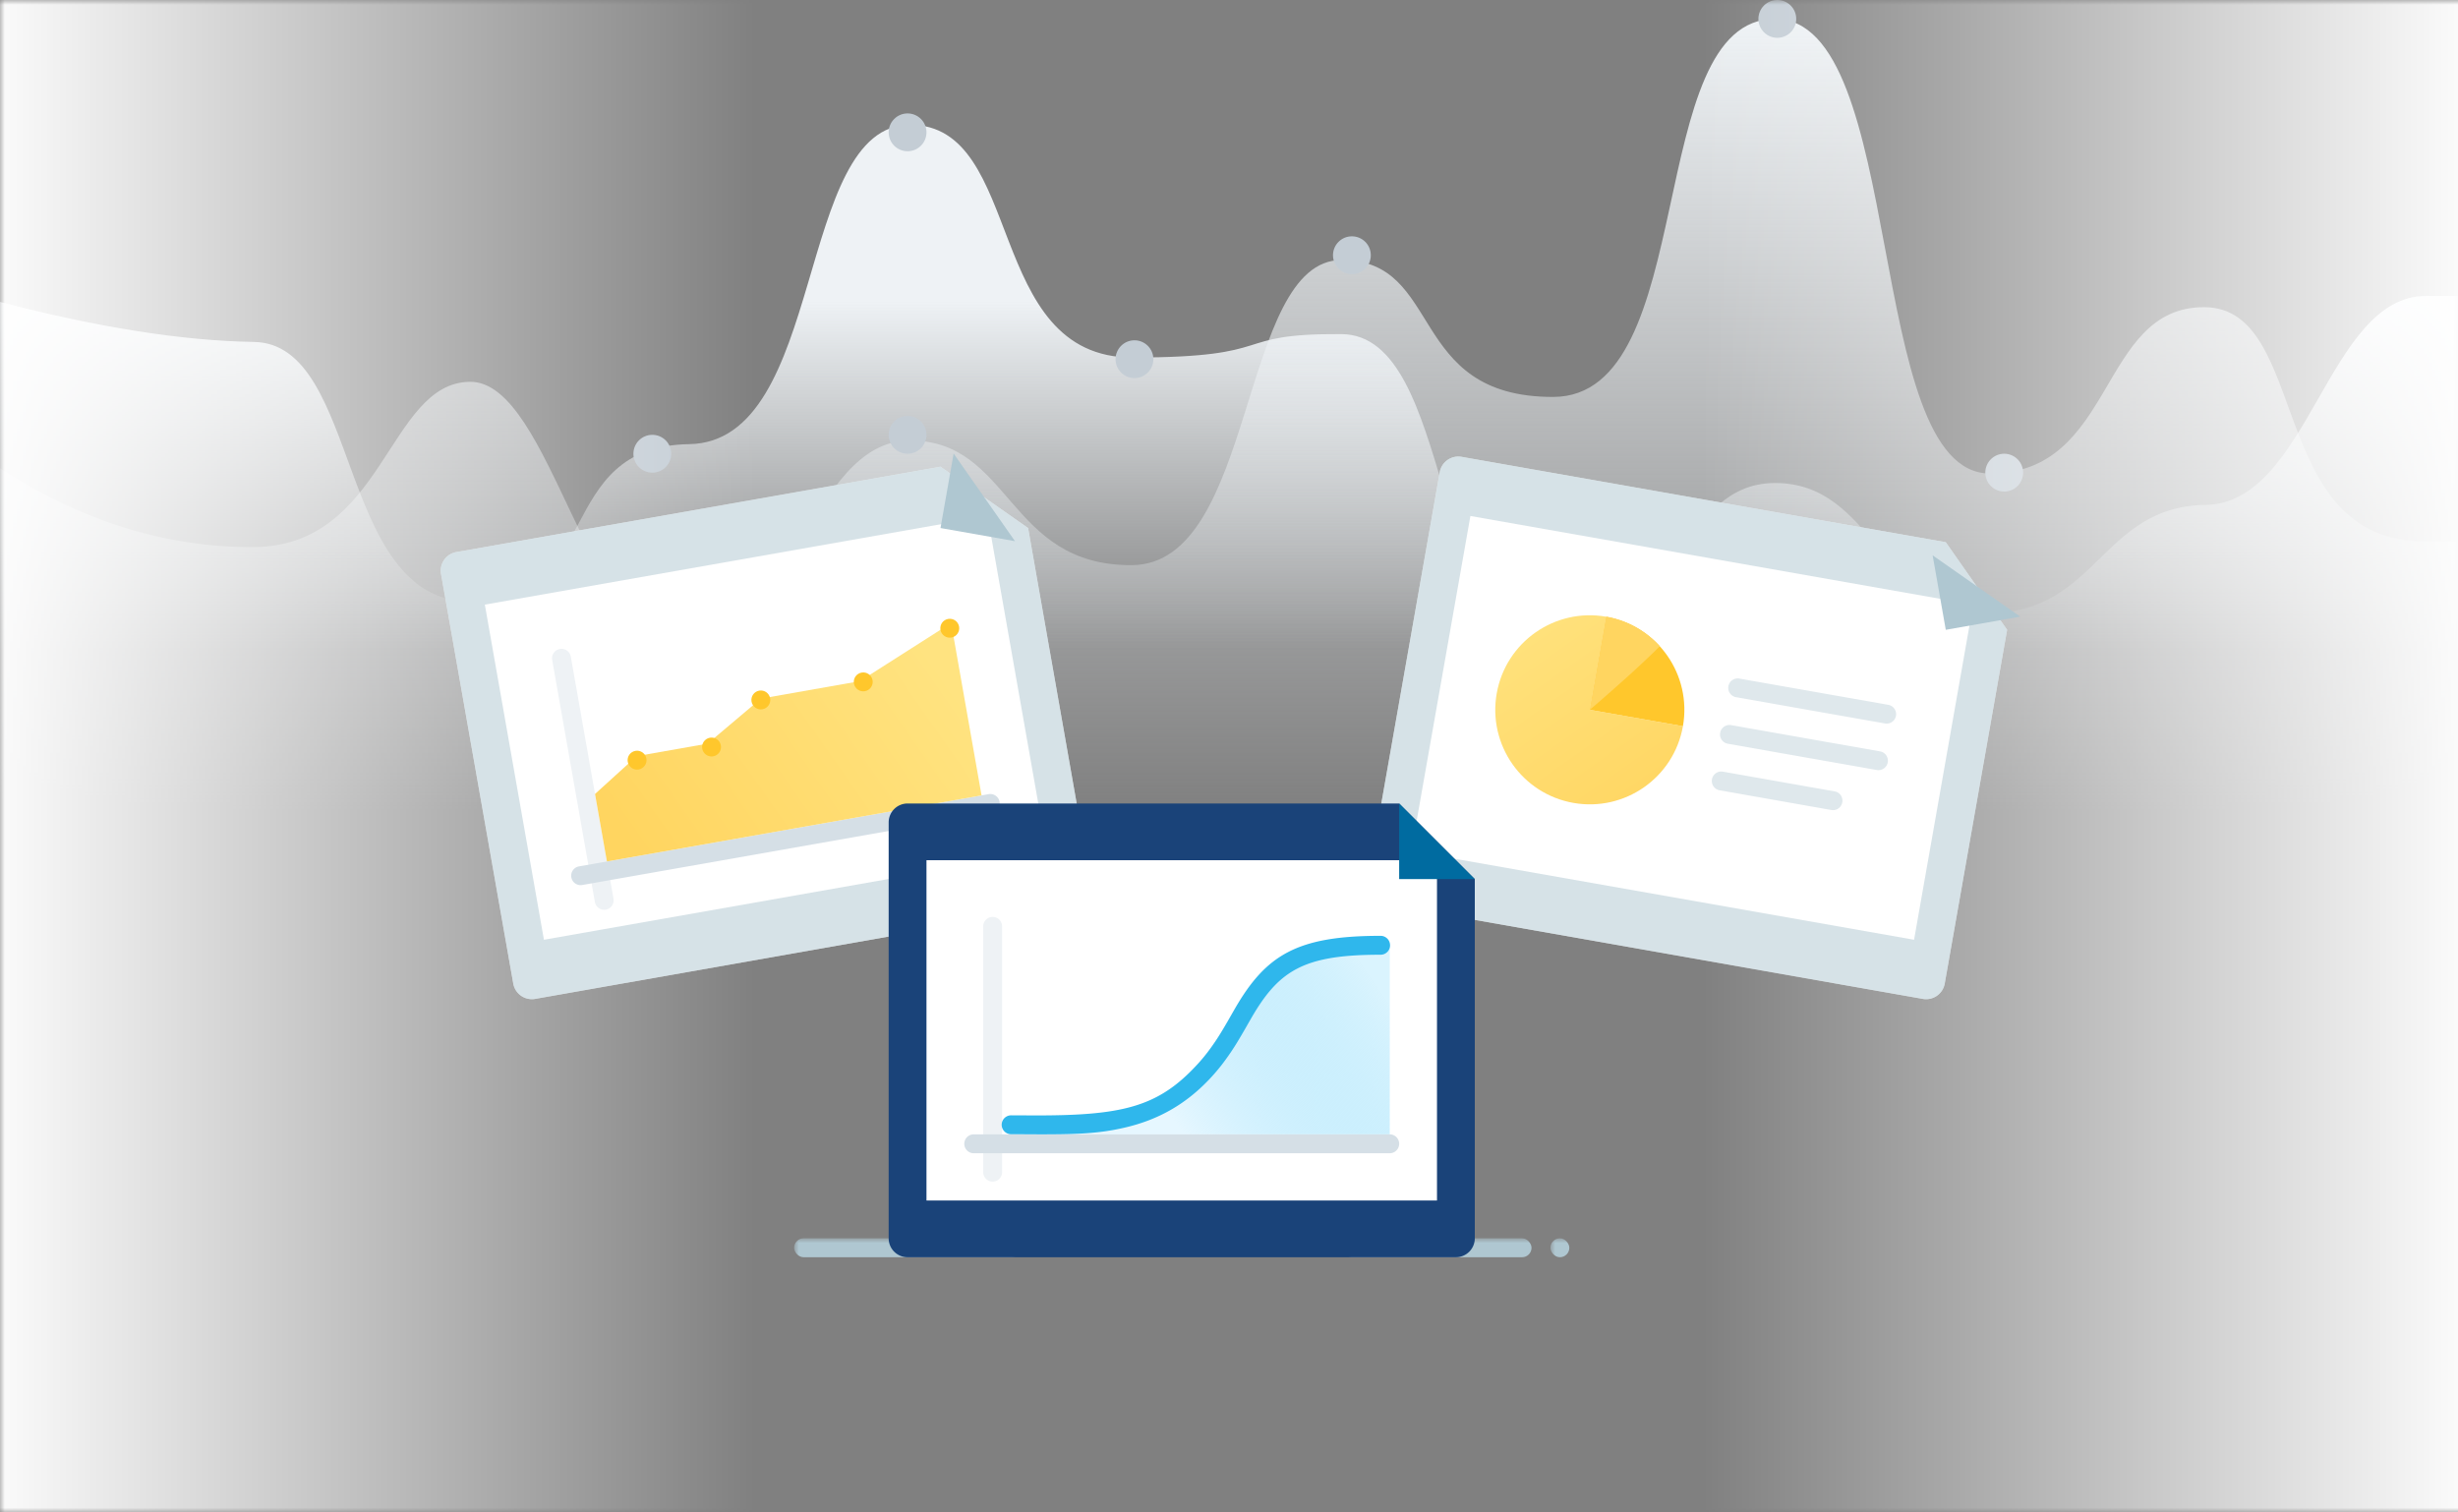 <svg xmlns="http://www.w3.org/2000/svg" xmlns:xlink="http://www.w3.org/1999/xlink" width="260" height="160" viewBox="0 0 260 160">
    <rect x="0" y="0" width="260" height="160" fill="#808080" stroke="none"/>
    <defs>
        <path id="a" d="M0 0h260v160H0z"/>
        <linearGradient id="c" x1="70.674%" x2="70.674%" y1="0%" y2="100%">
            <stop offset="0%" stop-color="#EEF2F5"/>
            <stop offset="100%" stop-color="#EEF2F5" stop-opacity="0"/>
        </linearGradient>
        <linearGradient id="d" x1="53.666%" x2="53.666%" y1="25.024%" y2="75.398%">
            <stop offset="0%" stop-color="#EEF2F5"/>
            <stop offset="100%" stop-color="#EEF2F5" stop-opacity="0"/>
        </linearGradient>
        <linearGradient id="e" x1="-4.066%" y1="50%" y2="50%">
            <stop offset="0%" stop-color="#FFF"/>
            <stop offset="100%" stop-color="#FFF" stop-opacity="0"/>
        </linearGradient>
        <path id="f" d="M112 99a2 2 0 0 1-2 2H52a2 2 0 0 1-2-2V55a2 2 0 0 1 2-2h52l8 8v38z"/>
        <linearGradient id="g" x1="98.188%" x2="0%" y1="39.407%" y2="60.593%">
            <stop offset="0%" stop-color="#FFE380"/>
            <stop offset="100%" stop-color="#FFD560"/>
        </linearGradient>
        <path id="h" d="M210 99a2 2 0 0 1-2 2h-58a2 2 0 0 1-2-2V55a2 2 0 0 1 2-2h52l8 8v38z"/>
        <linearGradient id="i" x1="0%" y1="0%" y2="100%">
            <stop offset="0%" stop-color="#FFE380"/>
            <stop offset="100%" stop-color="#FFD560"/>
        </linearGradient>
        <linearGradient id="j" x1="100%" x2="31.308%" y1="37.226%" y2="62.774%">
            <stop offset="0%" stop-color="#79D6FA" stop-opacity=".28"/>
            <stop offset="100%" stop-color="#E6F7FF"/>
        </linearGradient>
    </defs>
    <g fill="none" fill-rule="evenodd">
        <mask id="b" fill="#fff">
            <use xlink:href="#a"/>
        </mask>
        <use fill="#D8D8D8" fill-opacity="0" xlink:href="#a"/>
        <g mask="url(#b)">
            <path fill="url(#c)" d="M26.822 57.873c13.883-.071 14.183-17.376 22.877-17.483 8.694-.108 12.456 28.354 23.196 28.174 10.74-.18 12.583-21.93 23.338-21.963 10.755-.034 10.28 13.264 23.488 13.185 13.209-.079 11.308-32.278 22.178-32.278 10.87 0 6.848 14.515 22.401 14.483C179.854 41.959 173.75 2 187.754 2s9.35 48.052 22.712 48.09c13.362.038 11.478-17.65 22.712-17.594 11.234.057 6.506 24.87 23.361 24.765H260v28.72H0V49.53c8.626 5.609 17.567 8.39 26.822 8.343z"/>
            <path fill="url(#d)" d="M26.865 36.173c11.359.182 8.7 27.365 22.864 27.486 14.163.122 8.606-16.442 23.166-16.672 14.56-.23 11.14-33.783 23.361-33.783s7.772 24.642 23.578 24.621c15.805-.02 10.013-2.557 22.065-2.48 12.051.078 9.218 32.593 22.401 32.525 13.184-.068 12.817-16.746 23.432-16.773 10.615-.028 11.223 13.809 22.669 13.766 11.445-.043 11.896-11.307 22.876-11.447 10.981-.14 12.882-22.12 23.337-22.11.745.002 1.874.002 3.386 0v55.535H0V31.937c10.338 2.703 19.293 4.115 26.865 4.236z"/>
            <circle cx="96" cy="14" r="2" fill="#C4CDD5"/>
            <circle cx="96" cy="46" r="2" fill="#C4CDD5"/>
            <circle cx="69" cy="48" r="2" fill="#C4CDD5"/>
            <circle cx="212" cy="50" r="2" fill="#C4CDD5"/>
            <circle cx="143" cy="27" r="2" fill="#C4CDD5"/>
            <circle cx="188" cy="2" r="2" fill="#C4CDD5"/>
            <circle cx="120" cy="38" r="2" fill="#C4CDD5"/>
        </g>
        <rect width="24" height="2" x="84" y="131" fill="#AFC7D1" mask="url(#b)" rx="1"/>
        <rect width="20" height="2" x="142" y="131" fill="#AFC7D1" mask="url(#b)" rx="1"/>
        <rect width="2" height="2" x="164" y="131" fill="#AFC7D1" mask="url(#b)" rx="1"/>
        <rect width="4" height="2" x="148" y="131" fill="#AFC7D1" mask="url(#b)" rx="1"/>
        <path fill="url(#e)" d="M180 0h80v160h-80z" mask="url(#b)" transform="matrix(-1 0 0 1 440 0)"/>
        <path fill="url(#e)" d="M0 0h80v160H0z" mask="url(#b)"/>
        <g fill-rule="nonzero" mask="url(#b)" transform="rotate(-10 81 77)">
            <use fill="#FFF" xlink:href="#f"/>
            <use fill="#AFC7D1" fill-opacity=".5" xlink:href="#f"/>
        </g>
        <path fill="#FFF" fill-rule="nonzero" d="M54 59h54v36H54z" mask="url(#b)" transform="rotate(-10 81 77)"/>
        <path fill="#EEF2F5" fill-rule="nonzero" d="M61.651 68.443a1 1 0 0 1 1 1v26a1 1 0 0 1-2 0v-26a1 1 0 0 1 1-1z" mask="url(#b)" transform="rotate(-10 61.651 82.443)"/>
        <path fill="#D5DFE6" fill-rule="nonzero" d="M61.084 87.818h44a1 1 0 1 1 0 2h-44a1 1 0 1 1 0-2z" mask="url(#b)" transform="rotate(-10 83.084 88.818)"/>
        <path fill="url(#g)" d="M62.285 80.53l5.034-3.176h7.617l6.386-3.712h10.626l10.575-4.383v18.52H62.285z" mask="url(#b)" transform="rotate(-10 82.404 78.519)"/>
        <circle cx="100.465" cy="66.46" r="1" fill="#FFC72C" mask="url(#b)" transform="rotate(-10 100.465 66.46)"/>
        <circle cx="91.312" cy="72.135" r="1" fill="#FFC72C" mask="url(#b)" transform="rotate(-10 91.312 72.135)"/>
        <circle cx="80.479" cy="74.046" r="1" fill="#FFC72C" mask="url(#b)" transform="rotate(-10 80.48 74.046)"/>
        <circle cx="75.265" cy="79.027" r="1" fill="#FFC72C" mask="url(#b)" transform="rotate(-10 75.265 79.027)"/>
        <circle cx="67.386" cy="80.416" r="1" fill="#FFC72C" mask="url(#b)" transform="rotate(-10 67.386 80.416)"/>
        <path fill="#AFC7D1" fill-rule="nonzero" d="M100.117 48.615h8v8z" mask="url(#b)" transform="rotate(-170 104.117 52.615)"/>
        <g fill-rule="nonzero" mask="url(#b)" transform="rotate(10 179 77)">
            <use fill="#FFF" xlink:href="#h"/>
            <use fill="#AFC7D1" fill-opacity=".5" xlink:href="#h"/>
        </g>
        <path fill="#FFF" fill-rule="nonzero" d="M152 59h54v36h-54z" mask="url(#b)" transform="rotate(10 179 77)"/>
        <g mask="url(#b)">
            <path fill="url(#i)" d="M20 10c0 5.523-4.477 10-10 10S0 15.523 0 10 4.477 0 10 0v10z" transform="rotate(10 -282.907 946.474)"/>
            <path fill="#FFC72C" d="M169.904 65.242c5.439.959 9.07 6.145 8.111 11.584l-9.848-1.736 1.737-9.848z"/>
            <path fill="#FFD560" d="M169.904 65.242a9.957 9.957 0 0 1 5.664 3.122c-1.671 1.675-4.138 3.916-7.4 6.726l1.736-9.848z"/>
            <g fill="#AFC7D1" fill-opacity=".4" fill-rule="nonzero">
                <path d="M183.981 71.786l15.757 2.778a1 1 0 0 1-.347 1.97l-15.757-2.779a1 1 0 1 1 .347-1.97zM183.113 76.71l15.757 2.778a1 1 0 0 1-.347 1.97l-15.757-2.779a1 1 0 1 1 .347-1.97zM182.245 81.634l11.817 2.084a1 1 0 0 1-.347 1.97l-11.818-2.085a1 1 0 0 1 .348-1.97z"/>
            </g>
        </g>
        <path fill="#AFC7D1" fill-rule="nonzero" d="M205.063 57.992h8v8z" mask="url(#b)" transform="rotate(170 209.063 61.992)"/>
        <path fill="#1A4379" fill-rule="nonzero" d="M156 131a2 2 0 0 1-2 2H96a2 2 0 0 1-2-2V87a2 2 0 0 1 2-2h52l8 8v38z" mask="url(#b)"/>
        <path fill="#FFF" fill-rule="nonzero" d="M98 91h54v36H98z" mask="url(#b)"/>
        <path fill="url(#j)" d="M107.202 120c10.656-.875 19.3-3.86 24.56-12.747 5.258-8.888 11.65-7.254 15.243-7.254V120h-39.803z" mask="url(#b)"/>
        <path fill="#EEF2F5" fill-rule="nonzero" d="M105 97a1 1 0 0 1 1 1v26a1 1 0 1 1-2 0V98a1 1 0 0 1 1-1z" mask="url(#b)"/>
        <path fill="#D5DFE6" fill-rule="nonzero" d="M103 120h44a1 1 0 1 1 0 2h-44a1 1 0 1 1 0-2z" mask="url(#b)"/>
        <path fill="#006BA0" fill-rule="nonzero" d="M148 85h8v8z" mask="url(#b)" transform="rotate(180 152 89)"/>
        <path fill="#2FB7EC" fill-rule="nonzero" d="M107 119.987c.5 0 .905.002 1.787.008 5.219.032 7.436-.077 10.15-.7 3.61-.829 6.612-2.52 9.253-5.414.368-.404.718-.821 1.055-1.254a26.248 26.248 0 0 0 1.726-2.536c.221-.366.44-.738.713-1.213l.662-1.156c2.945-5.094 5.587-6.723 13.659-6.723a1 1 0 1 0 0-1.999c-8.81 0-12.1 2.029-15.391 7.722l-.665 1.16a55.12 55.12 0 0 1-.689 1.172 24.299 24.299 0 0 1-1.595 2.347c-.305.392-.62.769-.953 1.133-4.242 4.649-8.052 5.524-17.912 5.462-.887-.005-1.295-.007-1.8-.007a1 1 0 1 0 0 1.998z" mask="url(#b)"/>
    </g>
</svg>
